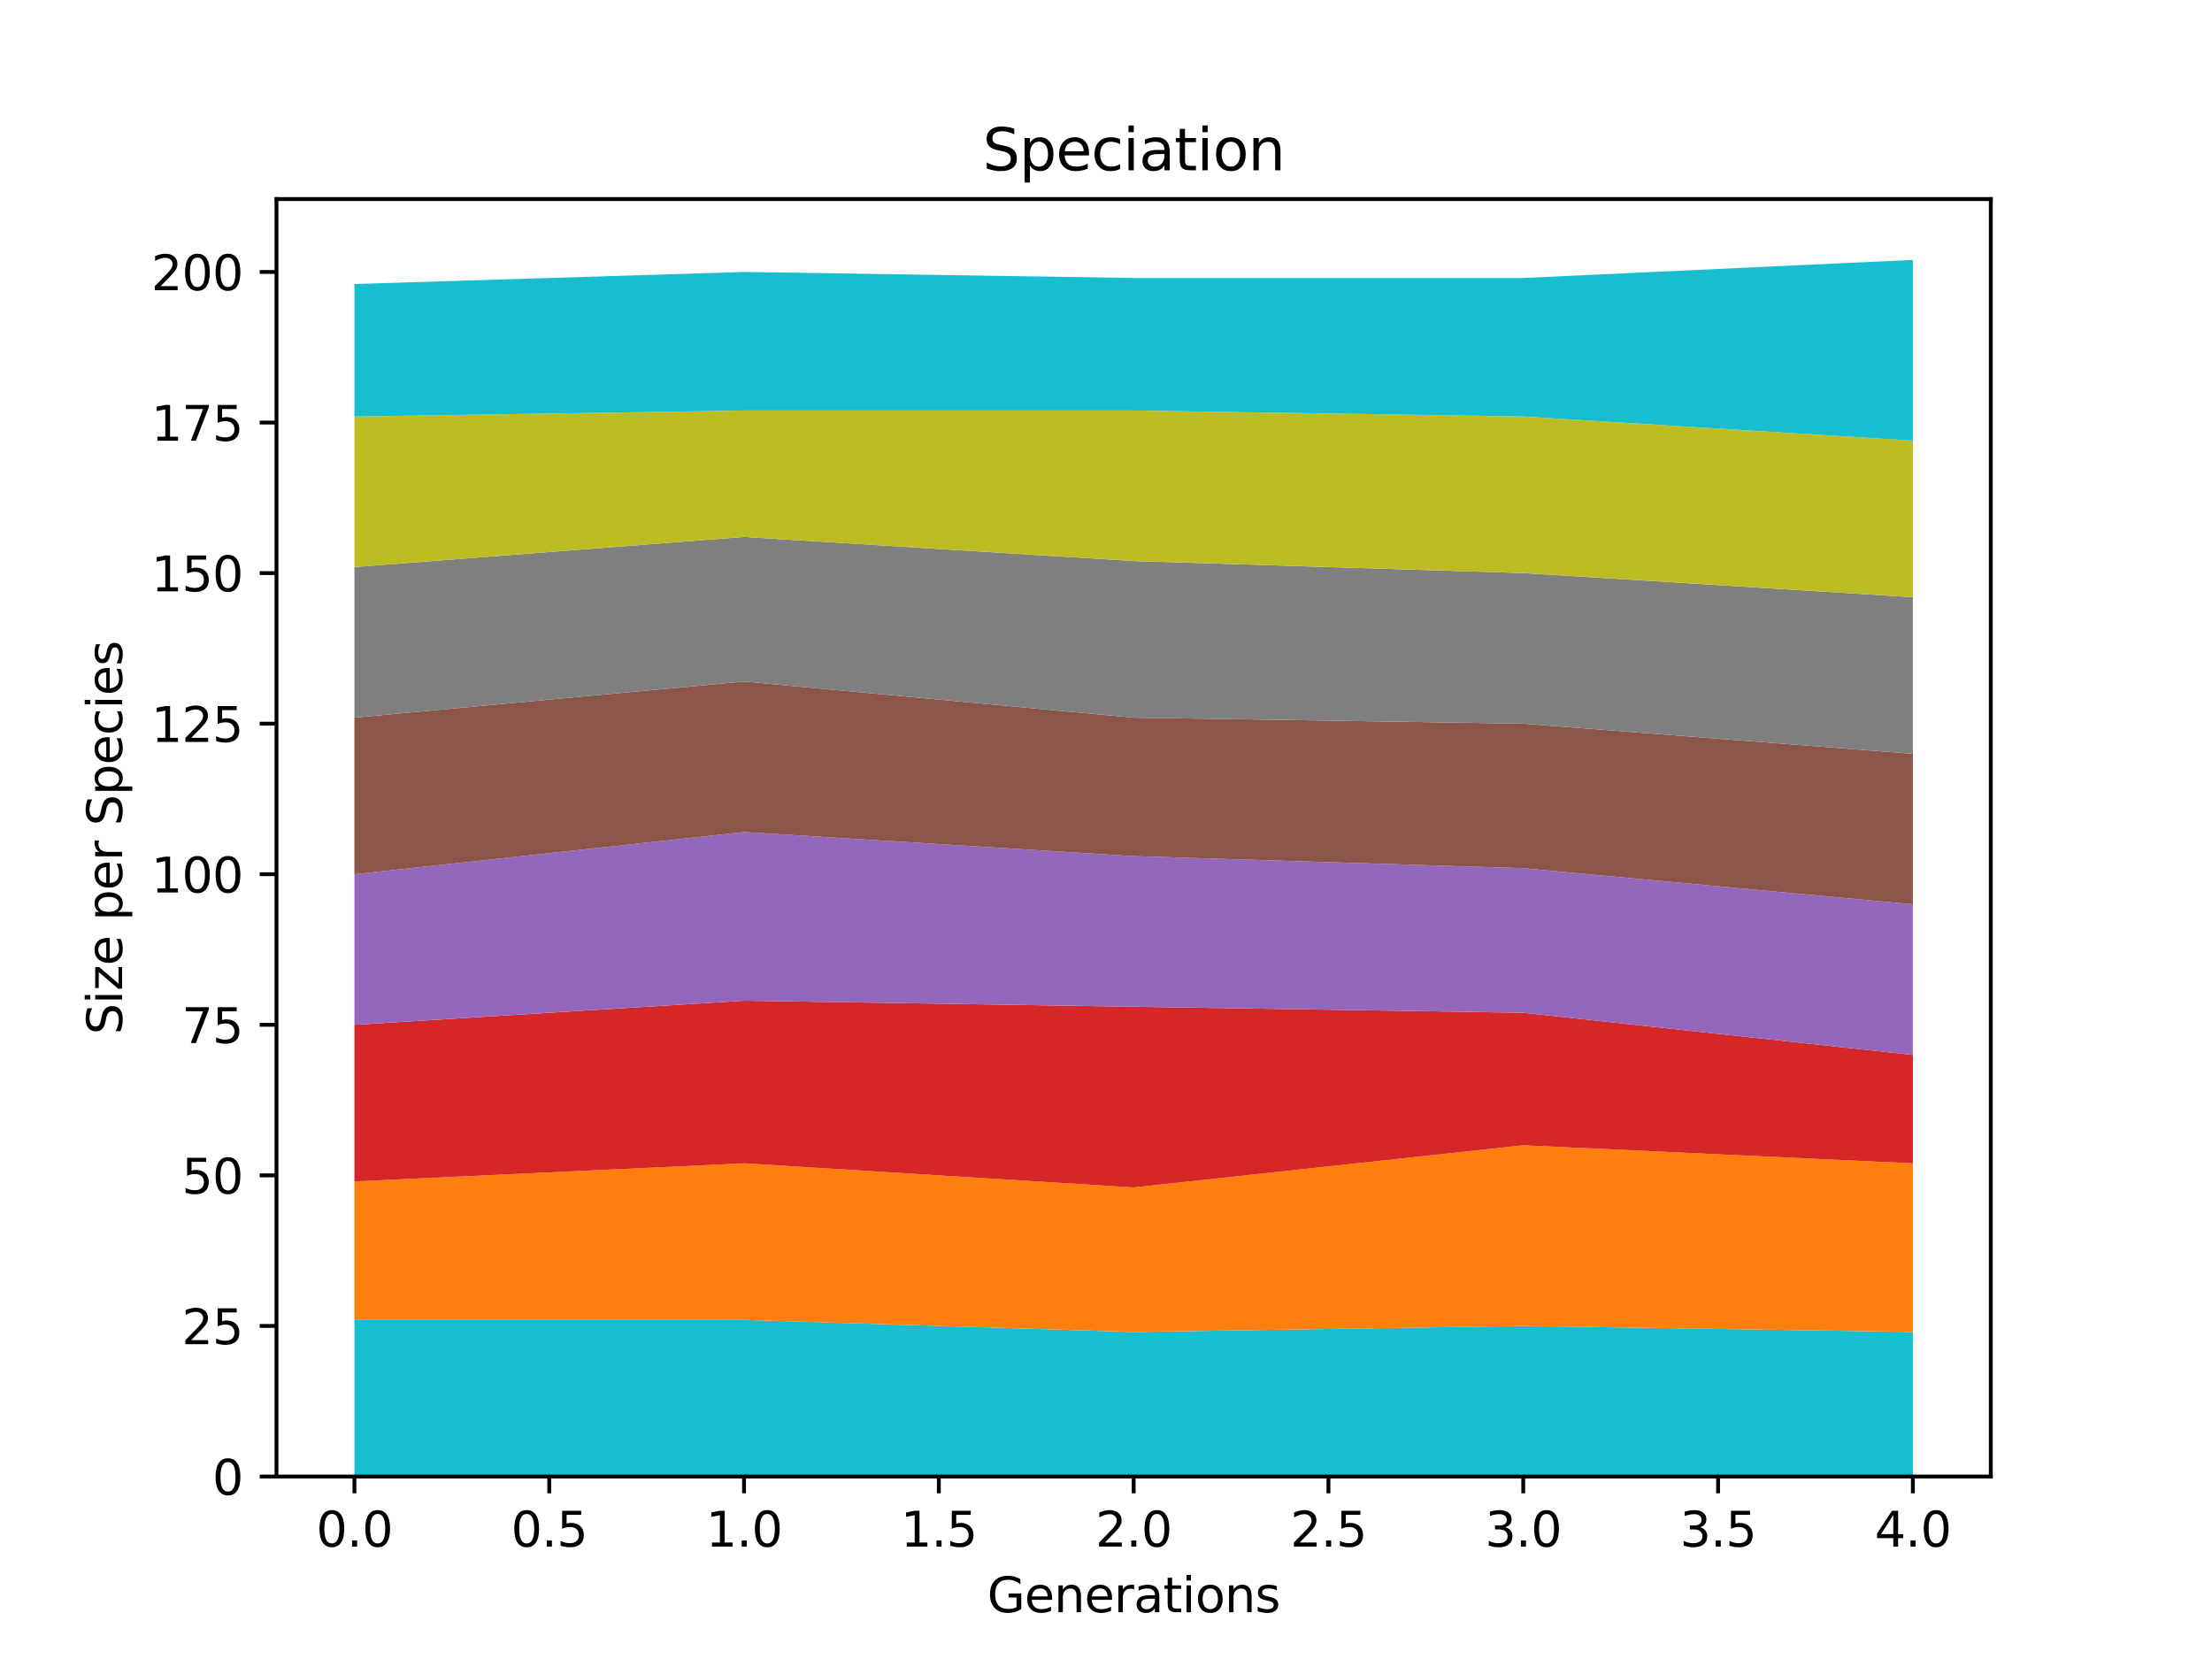 <?xml version="1.0" encoding="utf-8" standalone="no"?>
<!DOCTYPE svg PUBLIC "-//W3C//DTD SVG 1.1//EN"
  "http://www.w3.org/Graphics/SVG/1.1/DTD/svg11.dtd">
<svg xmlns:xlink="http://www.w3.org/1999/xlink" width="460.8pt" height="345.6pt" viewBox="0 0 460.8 345.6" xmlns="http://www.w3.org/2000/svg" version="1.1">
 <defs>
  <style type="text/css">*{stroke-linejoin: round; stroke-linecap: butt}</style>
 </defs>
 <g id="figure_1">
  <g id="patch_1">
   <path d="M 0 345.6 
L 460.8 345.6 
L 460.8 0 
L 0 0 
z
" style="fill: #ffffff"/>
  </g>
  <g id="axes_1">
   <g id="patch_2">
    <path d="M 57.6 307.584 
L 414.72 307.584 
L 414.72 41.472 
L 57.6 41.472 
z
" style="fill: #ffffff"/>
   </g>
   <g id="PolyCollection_1">
    <path d="M 73.833 307.584 
L 73.833 307.584 
L 154.996 307.584 
L 236.16 307.584 
L 317.324 307.584 
L 398.487 307.584 
L 398.487 307.584 
L 398.487 307.584 
L 317.324 307.584 
L 236.16 307.584 
L 154.996 307.584 
L 73.833 307.584 
z
" clip-path="url(#pd6fc3a864a)" style="fill: #1f77b4"/>
   </g>
   <g id="PolyCollection_2">
    <path d="M 73.833 307.584 
L 73.833 307.584 
L 154.996 307.584 
L 236.16 307.584 
L 317.324 307.584 
L 398.487 307.584 
L 398.487 307.584 
L 398.487 307.584 
L 317.324 307.584 
L 236.16 307.584 
L 154.996 307.584 
L 73.833 307.584 
z
" clip-path="url(#pd6fc3a864a)" style="fill: #ff7f0e"/>
   </g>
   <g id="PolyCollection_3">
    <path d="M 73.833 307.584 
L 73.833 307.584 
L 154.996 307.584 
L 236.16 307.584 
L 317.324 307.584 
L 398.487 307.584 
L 398.487 307.584 
L 398.487 307.584 
L 317.324 307.584 
L 236.16 307.584 
L 154.996 307.584 
L 73.833 307.584 
z
" clip-path="url(#pd6fc3a864a)" style="fill: #2ca02c"/>
   </g>
   <g id="PolyCollection_4">
    <path d="M 73.833 307.584 
L 73.833 307.584 
L 154.996 307.584 
L 236.16 307.584 
L 317.324 307.584 
L 398.487 307.584 
L 398.487 307.584 
L 398.487 307.584 
L 317.324 307.584 
L 236.16 307.584 
L 154.996 307.584 
L 73.833 307.584 
z
" clip-path="url(#pd6fc3a864a)" style="fill: #d62728"/>
   </g>
   <g id="PolyCollection_5">
    <path d="M 73.833 307.584 
L 73.833 307.584 
L 154.996 307.584 
L 236.16 307.584 
L 317.324 307.584 
L 398.487 307.584 
L 398.487 307.584 
L 398.487 307.584 
L 317.324 307.584 
L 236.16 307.584 
L 154.996 307.584 
L 73.833 307.584 
z
" clip-path="url(#pd6fc3a864a)" style="fill: #9467bd"/>
   </g>
   <g id="PolyCollection_6">
    <path d="M 73.833 307.584 
L 73.833 307.584 
L 154.996 307.584 
L 236.16 307.584 
L 317.324 307.584 
L 398.487 307.584 
L 398.487 307.584 
L 398.487 307.584 
L 317.324 307.584 
L 236.16 307.584 
L 154.996 307.584 
L 73.833 307.584 
z
" clip-path="url(#pd6fc3a864a)" style="fill: #8c564b"/>
   </g>
   <g id="PolyCollection_7">
    <path d="M 73.833 307.584 
L 73.833 307.584 
L 154.996 307.584 
L 236.16 307.584 
L 317.324 307.584 
L 398.487 307.584 
L 398.487 307.584 
L 398.487 307.584 
L 317.324 307.584 
L 236.16 307.584 
L 154.996 307.584 
L 73.833 307.584 
z
" clip-path="url(#pd6fc3a864a)" style="fill: #e377c2"/>
   </g>
   <g id="PolyCollection_8">
    <path d="M 73.833 307.584 
L 73.833 307.584 
L 154.996 307.584 
L 236.16 307.584 
L 317.324 307.584 
L 398.487 307.584 
L 398.487 307.584 
L 398.487 307.584 
L 317.324 307.584 
L 236.16 307.584 
L 154.996 307.584 
L 73.833 307.584 
z
" clip-path="url(#pd6fc3a864a)" style="fill: #7f7f7f"/>
   </g>
   <g id="PolyCollection_9">
    <path d="M 73.833 307.584 
L 73.833 307.584 
L 154.996 307.584 
L 236.16 307.584 
L 317.324 307.584 
L 398.487 307.584 
L 398.487 307.584 
L 398.487 307.584 
L 317.324 307.584 
L 236.16 307.584 
L 154.996 307.584 
L 73.833 307.584 
z
" clip-path="url(#pd6fc3a864a)" style="fill: #bcbd22"/>
   </g>
   <g id="PolyCollection_10">
    <path d="M 73.833 307.584 
L 73.833 307.584 
L 154.996 307.584 
L 236.16 307.584 
L 317.324 307.584 
L 398.487 307.584 
L 398.487 307.584 
L 398.487 307.584 
L 317.324 307.584 
L 236.16 307.584 
L 154.996 307.584 
L 73.833 307.584 
z
" clip-path="url(#pd6fc3a864a)" style="fill: #17becf"/>
   </g>
   <g id="PolyCollection_11">
    <path d="M 73.833 307.584 
L 73.833 307.584 
L 154.996 307.584 
L 236.16 307.584 
L 317.324 307.584 
L 398.487 307.584 
L 398.487 307.584 
L 398.487 307.584 
L 317.324 307.584 
L 236.16 307.584 
L 154.996 307.584 
L 73.833 307.584 
z
" clip-path="url(#pd6fc3a864a)" style="fill: #1f77b4"/>
   </g>
   <g id="PolyCollection_12">
    <path d="M 73.833 307.584 
L 73.833 307.584 
L 154.996 307.584 
L 236.16 307.584 
L 317.324 307.584 
L 398.487 307.584 
L 398.487 307.584 
L 398.487 307.584 
L 317.324 307.584 
L 236.16 307.584 
L 154.996 307.584 
L 73.833 307.584 
z
" clip-path="url(#pd6fc3a864a)" style="fill: #ff7f0e"/>
   </g>
   <g id="PolyCollection_13">
    <path d="M 73.833 307.584 
L 73.833 307.584 
L 154.996 307.584 
L 236.16 307.584 
L 317.324 307.584 
L 398.487 307.584 
L 398.487 307.584 
L 398.487 307.584 
L 317.324 307.584 
L 236.16 307.584 
L 154.996 307.584 
L 73.833 307.584 
z
" clip-path="url(#pd6fc3a864a)" style="fill: #2ca02c"/>
   </g>
   <g id="PolyCollection_14">
    <path d="M 73.833 307.584 
L 73.833 307.584 
L 154.996 307.584 
L 236.16 307.584 
L 317.324 307.584 
L 398.487 307.584 
L 398.487 307.584 
L 398.487 307.584 
L 317.324 307.584 
L 236.16 307.584 
L 154.996 307.584 
L 73.833 307.584 
z
" clip-path="url(#pd6fc3a864a)" style="fill: #d62728"/>
   </g>
   <g id="PolyCollection_15">
    <path d="M 73.833 307.584 
L 73.833 307.584 
L 154.996 307.584 
L 236.16 307.584 
L 317.324 307.584 
L 398.487 307.584 
L 398.487 307.584 
L 398.487 307.584 
L 317.324 307.584 
L 236.16 307.584 
L 154.996 307.584 
L 73.833 307.584 
z
" clip-path="url(#pd6fc3a864a)" style="fill: #9467bd"/>
   </g>
   <g id="PolyCollection_16">
    <path d="M 73.833 307.584 
L 73.833 307.584 
L 154.996 307.584 
L 236.16 307.584 
L 317.324 307.584 
L 398.487 307.584 
L 398.487 307.584 
L 398.487 307.584 
L 317.324 307.584 
L 236.16 307.584 
L 154.996 307.584 
L 73.833 307.584 
z
" clip-path="url(#pd6fc3a864a)" style="fill: #8c564b"/>
   </g>
   <g id="PolyCollection_17">
    <path d="M 73.833 307.584 
L 73.833 307.584 
L 154.996 307.584 
L 236.16 307.584 
L 317.324 307.584 
L 398.487 307.584 
L 398.487 307.584 
L 398.487 307.584 
L 317.324 307.584 
L 236.16 307.584 
L 154.996 307.584 
L 73.833 307.584 
z
" clip-path="url(#pd6fc3a864a)" style="fill: #e377c2"/>
   </g>
   <g id="PolyCollection_18">
    <path d="M 73.833 307.584 
L 73.833 307.584 
L 154.996 307.584 
L 236.16 307.584 
L 317.324 307.584 
L 398.487 307.584 
L 398.487 307.584 
L 398.487 307.584 
L 317.324 307.584 
L 236.16 307.584 
L 154.996 307.584 
L 73.833 307.584 
z
" clip-path="url(#pd6fc3a864a)" style="fill: #7f7f7f"/>
   </g>
   <g id="PolyCollection_19">
    <path d="M 73.833 307.584 
L 73.833 307.584 
L 154.996 307.584 
L 236.16 307.584 
L 317.324 307.584 
L 398.487 307.584 
L 398.487 307.584 
L 398.487 307.584 
L 317.324 307.584 
L 236.16 307.584 
L 154.996 307.584 
L 73.833 307.584 
z
" clip-path="url(#pd6fc3a864a)" style="fill: #bcbd22"/>
   </g>
   <g id="PolyCollection_20">
    <path d="M 73.833 307.584 
L 73.833 307.584 
L 154.996 307.584 
L 236.16 307.584 
L 317.324 307.584 
L 398.487 307.584 
L 398.487 307.584 
L 398.487 307.584 
L 317.324 307.584 
L 236.16 307.584 
L 154.996 307.584 
L 73.833 307.584 
z
" clip-path="url(#pd6fc3a864a)" style="fill: #17becf"/>
   </g>
   <g id="PolyCollection_21">
    <path d="M 73.833 307.584 
L 73.833 307.584 
L 154.996 307.584 
L 236.16 307.584 
L 317.324 307.584 
L 398.487 307.584 
L 398.487 307.584 
L 398.487 307.584 
L 317.324 307.584 
L 236.16 307.584 
L 154.996 307.584 
L 73.833 307.584 
z
" clip-path="url(#pd6fc3a864a)" style="fill: #1f77b4"/>
   </g>
   <g id="PolyCollection_22">
    <path d="M 73.833 307.584 
L 73.833 307.584 
L 154.996 307.584 
L 236.16 307.584 
L 317.324 307.584 
L 398.487 307.584 
L 398.487 307.584 
L 398.487 307.584 
L 317.324 307.584 
L 236.16 307.584 
L 154.996 307.584 
L 73.833 307.584 
z
" clip-path="url(#pd6fc3a864a)" style="fill: #ff7f0e"/>
   </g>
   <g id="PolyCollection_23">
    <path d="M 73.833 307.584 
L 73.833 307.584 
L 154.996 307.584 
L 236.16 307.584 
L 317.324 307.584 
L 398.487 307.584 
L 398.487 307.584 
L 398.487 307.584 
L 317.324 307.584 
L 236.16 307.584 
L 154.996 307.584 
L 73.833 307.584 
z
" clip-path="url(#pd6fc3a864a)" style="fill: #2ca02c"/>
   </g>
   <g id="PolyCollection_24">
    <path d="M 73.833 307.584 
L 73.833 307.584 
L 154.996 307.584 
L 236.16 307.584 
L 317.324 307.584 
L 398.487 307.584 
L 398.487 307.584 
L 398.487 307.584 
L 317.324 307.584 
L 236.16 307.584 
L 154.996 307.584 
L 73.833 307.584 
z
" clip-path="url(#pd6fc3a864a)" style="fill: #d62728"/>
   </g>
   <g id="PolyCollection_25">
    <path d="M 73.833 307.584 
L 73.833 307.584 
L 154.996 307.584 
L 236.16 307.584 
L 317.324 307.584 
L 398.487 307.584 
L 398.487 307.584 
L 398.487 307.584 
L 317.324 307.584 
L 236.16 307.584 
L 154.996 307.584 
L 73.833 307.584 
z
" clip-path="url(#pd6fc3a864a)" style="fill: #9467bd"/>
   </g>
   <g id="PolyCollection_26">
    <path d="M 73.833 307.584 
L 73.833 307.584 
L 154.996 307.584 
L 236.16 307.584 
L 317.324 307.584 
L 398.487 307.584 
L 398.487 307.584 
L 398.487 307.584 
L 317.324 307.584 
L 236.16 307.584 
L 154.996 307.584 
L 73.833 307.584 
z
" clip-path="url(#pd6fc3a864a)" style="fill: #8c564b"/>
   </g>
   <g id="PolyCollection_27">
    <path d="M 73.833 307.584 
L 73.833 307.584 
L 154.996 307.584 
L 236.16 307.584 
L 317.324 307.584 
L 398.487 307.584 
L 398.487 307.584 
L 398.487 307.584 
L 317.324 307.584 
L 236.16 307.584 
L 154.996 307.584 
L 73.833 307.584 
z
" clip-path="url(#pd6fc3a864a)" style="fill: #e377c2"/>
   </g>
   <g id="PolyCollection_28">
    <path d="M 73.833 307.584 
L 73.833 307.584 
L 154.996 307.584 
L 236.16 307.584 
L 317.324 307.584 
L 398.487 307.584 
L 398.487 307.584 
L 398.487 307.584 
L 317.324 307.584 
L 236.16 307.584 
L 154.996 307.584 
L 73.833 307.584 
z
" clip-path="url(#pd6fc3a864a)" style="fill: #7f7f7f"/>
   </g>
   <g id="PolyCollection_29">
    <path d="M 73.833 307.584 
L 73.833 307.584 
L 154.996 307.584 
L 236.16 307.584 
L 317.324 307.584 
L 398.487 307.584 
L 398.487 307.584 
L 398.487 307.584 
L 317.324 307.584 
L 236.16 307.584 
L 154.996 307.584 
L 73.833 307.584 
z
" clip-path="url(#pd6fc3a864a)" style="fill: #bcbd22"/>
   </g>
   <g id="PolyCollection_30">
    <path d="M 73.833 307.584 
L 73.833 307.584 
L 154.996 307.584 
L 236.16 307.584 
L 317.324 307.584 
L 398.487 307.584 
L 398.487 307.584 
L 398.487 307.584 
L 317.324 307.584 
L 236.16 307.584 
L 154.996 307.584 
L 73.833 307.584 
z
" clip-path="url(#pd6fc3a864a)" style="fill: #17becf"/>
   </g>
   <g id="PolyCollection_31">
    <path d="M 73.833 307.584 
L 73.833 307.584 
L 154.996 307.584 
L 236.16 307.584 
L 317.324 307.584 
L 398.487 307.584 
L 398.487 307.584 
L 398.487 307.584 
L 317.324 307.584 
L 236.16 307.584 
L 154.996 307.584 
L 73.833 307.584 
z
" clip-path="url(#pd6fc3a864a)" style="fill: #1f77b4"/>
   </g>
   <g id="PolyCollection_32">
    <path d="M 73.833 307.584 
L 73.833 307.584 
L 154.996 307.584 
L 236.16 307.584 
L 317.324 307.584 
L 398.487 307.584 
L 398.487 307.584 
L 398.487 307.584 
L 317.324 307.584 
L 236.16 307.584 
L 154.996 307.584 
L 73.833 307.584 
z
" clip-path="url(#pd6fc3a864a)" style="fill: #ff7f0e"/>
   </g>
   <g id="PolyCollection_33">
    <path d="M 73.833 307.584 
L 73.833 307.584 
L 154.996 307.584 
L 236.16 307.584 
L 317.324 307.584 
L 398.487 307.584 
L 398.487 307.584 
L 398.487 307.584 
L 317.324 307.584 
L 236.16 307.584 
L 154.996 307.584 
L 73.833 307.584 
z
" clip-path="url(#pd6fc3a864a)" style="fill: #2ca02c"/>
   </g>
   <g id="PolyCollection_34">
    <path d="M 73.833 307.584 
L 73.833 307.584 
L 154.996 307.584 
L 236.16 307.584 
L 317.324 307.584 
L 398.487 307.584 
L 398.487 307.584 
L 398.487 307.584 
L 317.324 307.584 
L 236.16 307.584 
L 154.996 307.584 
L 73.833 307.584 
z
" clip-path="url(#pd6fc3a864a)" style="fill: #d62728"/>
   </g>
   <g id="PolyCollection_35">
    <path d="M 73.833 307.584 
L 73.833 307.584 
L 154.996 307.584 
L 236.16 307.584 
L 317.324 307.584 
L 398.487 307.584 
L 398.487 307.584 
L 398.487 307.584 
L 317.324 307.584 
L 236.16 307.584 
L 154.996 307.584 
L 73.833 307.584 
z
" clip-path="url(#pd6fc3a864a)" style="fill: #9467bd"/>
   </g>
   <g id="PolyCollection_36">
    <path d="M 73.833 307.584 
L 73.833 307.584 
L 154.996 307.584 
L 236.16 307.584 
L 317.324 307.584 
L 398.487 307.584 
L 398.487 307.584 
L 398.487 307.584 
L 317.324 307.584 
L 236.16 307.584 
L 154.996 307.584 
L 73.833 307.584 
z
" clip-path="url(#pd6fc3a864a)" style="fill: #8c564b"/>
   </g>
   <g id="PolyCollection_37">
    <path d="M 73.833 307.584 
L 73.833 307.584 
L 154.996 307.584 
L 236.16 307.584 
L 317.324 307.584 
L 398.487 307.584 
L 398.487 307.584 
L 398.487 307.584 
L 317.324 307.584 
L 236.16 307.584 
L 154.996 307.584 
L 73.833 307.584 
z
" clip-path="url(#pd6fc3a864a)" style="fill: #e377c2"/>
   </g>
   <g id="PolyCollection_38">
    <path d="M 73.833 307.584 
L 73.833 307.584 
L 154.996 307.584 
L 236.16 307.584 
L 317.324 307.584 
L 398.487 307.584 
L 398.487 307.584 
L 398.487 307.584 
L 317.324 307.584 
L 236.16 307.584 
L 154.996 307.584 
L 73.833 307.584 
z
" clip-path="url(#pd6fc3a864a)" style="fill: #7f7f7f"/>
   </g>
   <g id="PolyCollection_39">
    <path d="M 73.833 307.584 
L 73.833 307.584 
L 154.996 307.584 
L 236.16 307.584 
L 317.324 307.584 
L 398.487 307.584 
L 398.487 307.584 
L 398.487 307.584 
L 317.324 307.584 
L 236.16 307.584 
L 154.996 307.584 
L 73.833 307.584 
z
" clip-path="url(#pd6fc3a864a)" style="fill: #bcbd22"/>
   </g>
   <g id="PolyCollection_40">
    <path d="M 73.833 307.584 
L 73.833 307.584 
L 154.996 307.584 
L 236.16 307.584 
L 317.324 307.584 
L 398.487 307.584 
L 398.487 307.584 
L 398.487 307.584 
L 317.324 307.584 
L 236.16 307.584 
L 154.996 307.584 
L 73.833 307.584 
z
" clip-path="url(#pd6fc3a864a)" style="fill: #17becf"/>
   </g>
   <g id="PolyCollection_41">
    <path d="M 73.833 307.584 
L 73.833 307.584 
L 154.996 307.584 
L 236.16 307.584 
L 317.324 307.584 
L 398.487 307.584 
L 398.487 307.584 
L 398.487 307.584 
L 317.324 307.584 
L 236.16 307.584 
L 154.996 307.584 
L 73.833 307.584 
z
" clip-path="url(#pd6fc3a864a)" style="fill: #1f77b4"/>
   </g>
   <g id="PolyCollection_42">
    <path d="M 73.833 307.584 
L 73.833 307.584 
L 154.996 307.584 
L 236.16 307.584 
L 317.324 307.584 
L 398.487 307.584 
L 398.487 307.584 
L 398.487 307.584 
L 317.324 307.584 
L 236.16 307.584 
L 154.996 307.584 
L 73.833 307.584 
z
" clip-path="url(#pd6fc3a864a)" style="fill: #ff7f0e"/>
   </g>
   <g id="PolyCollection_43">
    <path d="M 73.833 307.584 
L 73.833 307.584 
L 154.996 307.584 
L 236.16 307.584 
L 317.324 307.584 
L 398.487 307.584 
L 398.487 307.584 
L 398.487 307.584 
L 317.324 307.584 
L 236.16 307.584 
L 154.996 307.584 
L 73.833 307.584 
z
" clip-path="url(#pd6fc3a864a)" style="fill: #2ca02c"/>
   </g>
   <g id="PolyCollection_44">
    <path d="M 73.833 307.584 
L 73.833 307.584 
L 154.996 307.584 
L 236.16 307.584 
L 317.324 307.584 
L 398.487 307.584 
L 398.487 307.584 
L 398.487 307.584 
L 317.324 307.584 
L 236.16 307.584 
L 154.996 307.584 
L 73.833 307.584 
z
" clip-path="url(#pd6fc3a864a)" style="fill: #d62728"/>
   </g>
   <g id="PolyCollection_45">
    <path d="M 73.833 307.584 
L 73.833 307.584 
L 154.996 307.584 
L 236.16 307.584 
L 317.324 307.584 
L 398.487 307.584 
L 398.487 307.584 
L 398.487 307.584 
L 317.324 307.584 
L 236.16 307.584 
L 154.996 307.584 
L 73.833 307.584 
z
" clip-path="url(#pd6fc3a864a)" style="fill: #9467bd"/>
   </g>
   <g id="PolyCollection_46">
    <path d="M 73.833 307.584 
L 73.833 307.584 
L 154.996 307.584 
L 236.16 307.584 
L 317.324 307.584 
L 398.487 307.584 
L 398.487 307.584 
L 398.487 307.584 
L 317.324 307.584 
L 236.16 307.584 
L 154.996 307.584 
L 73.833 307.584 
z
" clip-path="url(#pd6fc3a864a)" style="fill: #8c564b"/>
   </g>
   <g id="PolyCollection_47">
    <path d="M 73.833 307.584 
L 73.833 307.584 
L 154.996 307.584 
L 236.16 307.584 
L 317.324 307.584 
L 398.487 307.584 
L 398.487 307.584 
L 398.487 307.584 
L 317.324 307.584 
L 236.16 307.584 
L 154.996 307.584 
L 73.833 307.584 
z
" clip-path="url(#pd6fc3a864a)" style="fill: #e377c2"/>
   </g>
   <g id="PolyCollection_48">
    <path d="M 73.833 307.584 
L 73.833 307.584 
L 154.996 307.584 
L 236.16 307.584 
L 317.324 307.584 
L 398.487 307.584 
L 398.487 307.584 
L 398.487 307.584 
L 317.324 307.584 
L 236.16 307.584 
L 154.996 307.584 
L 73.833 307.584 
z
" clip-path="url(#pd6fc3a864a)" style="fill: #7f7f7f"/>
   </g>
   <g id="PolyCollection_49">
    <path d="M 73.833 307.584 
L 73.833 307.584 
L 154.996 307.584 
L 236.16 307.584 
L 317.324 307.584 
L 398.487 307.584 
L 398.487 307.584 
L 398.487 307.584 
L 317.324 307.584 
L 236.16 307.584 
L 154.996 307.584 
L 73.833 307.584 
z
" clip-path="url(#pd6fc3a864a)" style="fill: #bcbd22"/>
   </g>
   <g id="PolyCollection_50">
    <path d="M 73.833 307.584 
L 73.833 307.584 
L 154.996 307.584 
L 236.16 307.584 
L 317.324 307.584 
L 398.487 307.584 
L 398.487 307.584 
L 398.487 307.584 
L 317.324 307.584 
L 236.16 307.584 
L 154.996 307.584 
L 73.833 307.584 
z
" clip-path="url(#pd6fc3a864a)" style="fill: #17becf"/>
   </g>
   <g id="PolyCollection_51">
    <path d="M 73.833 307.584 
L 73.833 307.584 
L 154.996 307.584 
L 236.16 307.584 
L 317.324 307.584 
L 398.487 307.584 
L 398.487 307.584 
L 398.487 307.584 
L 317.324 307.584 
L 236.16 307.584 
L 154.996 307.584 
L 73.833 307.584 
z
" clip-path="url(#pd6fc3a864a)" style="fill: #1f77b4"/>
   </g>
   <g id="PolyCollection_52">
    <path d="M 73.833 307.584 
L 73.833 307.584 
L 154.996 307.584 
L 236.16 307.584 
L 317.324 307.584 
L 398.487 307.584 
L 398.487 307.584 
L 398.487 307.584 
L 317.324 307.584 
L 236.16 307.584 
L 154.996 307.584 
L 73.833 307.584 
z
" clip-path="url(#pd6fc3a864a)" style="fill: #ff7f0e"/>
   </g>
   <g id="PolyCollection_53">
    <path d="M 73.833 307.584 
L 73.833 307.584 
L 154.996 307.584 
L 236.16 307.584 
L 317.324 307.584 
L 398.487 307.584 
L 398.487 307.584 
L 398.487 307.584 
L 317.324 307.584 
L 236.16 307.584 
L 154.996 307.584 
L 73.833 307.584 
z
" clip-path="url(#pd6fc3a864a)" style="fill: #2ca02c"/>
   </g>
   <g id="PolyCollection_54">
    <path d="M 73.833 307.584 
L 73.833 307.584 
L 154.996 307.584 
L 236.16 307.584 
L 317.324 307.584 
L 398.487 307.584 
L 398.487 307.584 
L 398.487 307.584 
L 317.324 307.584 
L 236.16 307.584 
L 154.996 307.584 
L 73.833 307.584 
z
" clip-path="url(#pd6fc3a864a)" style="fill: #d62728"/>
   </g>
   <g id="PolyCollection_55">
    <path d="M 73.833 307.584 
L 73.833 307.584 
L 154.996 307.584 
L 236.16 307.584 
L 317.324 307.584 
L 398.487 307.584 
L 398.487 307.584 
L 398.487 307.584 
L 317.324 307.584 
L 236.16 307.584 
L 154.996 307.584 
L 73.833 307.584 
z
" clip-path="url(#pd6fc3a864a)" style="fill: #9467bd"/>
   </g>
   <g id="PolyCollection_56">
    <path d="M 73.833 307.584 
L 73.833 307.584 
L 154.996 307.584 
L 236.16 307.584 
L 317.324 307.584 
L 398.487 307.584 
L 398.487 307.584 
L 398.487 307.584 
L 317.324 307.584 
L 236.16 307.584 
L 154.996 307.584 
L 73.833 307.584 
z
" clip-path="url(#pd6fc3a864a)" style="fill: #8c564b"/>
   </g>
   <g id="PolyCollection_57">
    <path d="M 73.833 307.584 
L 73.833 307.584 
L 154.996 307.584 
L 236.16 307.584 
L 317.324 307.584 
L 398.487 307.584 
L 398.487 307.584 
L 398.487 307.584 
L 317.324 307.584 
L 236.16 307.584 
L 154.996 307.584 
L 73.833 307.584 
z
" clip-path="url(#pd6fc3a864a)" style="fill: #e377c2"/>
   </g>
   <g id="PolyCollection_58">
    <path d="M 73.833 307.584 
L 73.833 307.584 
L 154.996 307.584 
L 236.16 307.584 
L 317.324 307.584 
L 398.487 307.584 
L 398.487 307.584 
L 398.487 307.584 
L 317.324 307.584 
L 236.16 307.584 
L 154.996 307.584 
L 73.833 307.584 
z
" clip-path="url(#pd6fc3a864a)" style="fill: #7f7f7f"/>
   </g>
   <g id="PolyCollection_59">
    <path d="M 73.833 307.584 
L 73.833 307.584 
L 154.996 307.584 
L 236.16 307.584 
L 317.324 307.584 
L 398.487 307.584 
L 398.487 307.584 
L 398.487 307.584 
L 317.324 307.584 
L 236.16 307.584 
L 154.996 307.584 
L 73.833 307.584 
z
" clip-path="url(#pd6fc3a864a)" style="fill: #bcbd22"/>
   </g>
   <g id="PolyCollection_60">
    <path d="M 73.833 307.584 
L 73.833 307.584 
L 154.996 307.584 
L 236.16 307.584 
L 317.324 307.584 
L 398.487 307.584 
L 398.487 307.584 
L 398.487 307.584 
L 317.324 307.584 
L 236.16 307.584 
L 154.996 307.584 
L 73.833 307.584 
z
" clip-path="url(#pd6fc3a864a)" style="fill: #17becf"/>
   </g>
   <g id="PolyCollection_61">
    <path d="M 73.833 307.584 
L 73.833 307.584 
L 154.996 307.584 
L 236.16 307.584 
L 317.324 307.584 
L 398.487 307.584 
L 398.487 307.584 
L 398.487 307.584 
L 317.324 307.584 
L 236.16 307.584 
L 154.996 307.584 
L 73.833 307.584 
z
" clip-path="url(#pd6fc3a864a)" style="fill: #1f77b4"/>
   </g>
   <g id="PolyCollection_62">
    <path d="M 73.833 307.584 
L 73.833 307.584 
L 154.996 307.584 
L 236.16 307.584 
L 317.324 307.584 
L 398.487 307.584 
L 398.487 307.584 
L 398.487 307.584 
L 317.324 307.584 
L 236.16 307.584 
L 154.996 307.584 
L 73.833 307.584 
z
" clip-path="url(#pd6fc3a864a)" style="fill: #ff7f0e"/>
   </g>
   <g id="PolyCollection_63">
    <path d="M 73.833 307.584 
L 73.833 307.584 
L 154.996 307.584 
L 236.16 307.584 
L 317.324 307.584 
L 398.487 307.584 
L 398.487 307.584 
L 398.487 307.584 
L 317.324 307.584 
L 236.16 307.584 
L 154.996 307.584 
L 73.833 307.584 
z
" clip-path="url(#pd6fc3a864a)" style="fill: #2ca02c"/>
   </g>
   <g id="PolyCollection_64">
    <path d="M 73.833 307.584 
L 73.833 307.584 
L 154.996 307.584 
L 236.16 307.584 
L 317.324 307.584 
L 398.487 307.584 
L 398.487 307.584 
L 398.487 307.584 
L 317.324 307.584 
L 236.16 307.584 
L 154.996 307.584 
L 73.833 307.584 
z
" clip-path="url(#pd6fc3a864a)" style="fill: #d62728"/>
   </g>
   <g id="PolyCollection_65">
    <path d="M 73.833 307.584 
L 73.833 307.584 
L 154.996 307.584 
L 236.16 307.584 
L 317.324 307.584 
L 398.487 307.584 
L 398.487 307.584 
L 398.487 307.584 
L 317.324 307.584 
L 236.16 307.584 
L 154.996 307.584 
L 73.833 307.584 
z
" clip-path="url(#pd6fc3a864a)" style="fill: #9467bd"/>
   </g>
   <g id="PolyCollection_66">
    <path d="M 73.833 307.584 
L 73.833 307.584 
L 154.996 307.584 
L 236.16 307.584 
L 317.324 307.584 
L 398.487 307.584 
L 398.487 307.584 
L 398.487 307.584 
L 317.324 307.584 
L 236.16 307.584 
L 154.996 307.584 
L 73.833 307.584 
z
" clip-path="url(#pd6fc3a864a)" style="fill: #8c564b"/>
   </g>
   <g id="PolyCollection_67">
    <path d="M 73.833 307.584 
L 73.833 307.584 
L 154.996 307.584 
L 236.16 307.584 
L 317.324 307.584 
L 398.487 307.584 
L 398.487 307.584 
L 398.487 307.584 
L 317.324 307.584 
L 236.16 307.584 
L 154.996 307.584 
L 73.833 307.584 
z
" clip-path="url(#pd6fc3a864a)" style="fill: #e377c2"/>
   </g>
   <g id="PolyCollection_68">
    <path d="M 73.833 307.584 
L 73.833 307.584 
L 154.996 307.584 
L 236.16 307.584 
L 317.324 307.584 
L 398.487 307.584 
L 398.487 307.584 
L 398.487 307.584 
L 317.324 307.584 
L 236.16 307.584 
L 154.996 307.584 
L 73.833 307.584 
z
" clip-path="url(#pd6fc3a864a)" style="fill: #7f7f7f"/>
   </g>
   <g id="PolyCollection_69">
    <path d="M 73.833 307.584 
L 73.833 307.584 
L 154.996 307.584 
L 236.16 307.584 
L 317.324 307.584 
L 398.487 307.584 
L 398.487 307.584 
L 398.487 307.584 
L 317.324 307.584 
L 236.16 307.584 
L 154.996 307.584 
L 73.833 307.584 
z
" clip-path="url(#pd6fc3a864a)" style="fill: #bcbd22"/>
   </g>
   <g id="PolyCollection_70">
    <path d="M 73.833 307.584 
L 73.833 307.584 
L 154.996 307.584 
L 236.16 307.584 
L 317.324 307.584 
L 398.487 307.584 
L 398.487 307.584 
L 398.487 307.584 
L 317.324 307.584 
L 236.16 307.584 
L 154.996 307.584 
L 73.833 307.584 
z
" clip-path="url(#pd6fc3a864a)" style="fill: #17becf"/>
   </g>
   <g id="PolyCollection_71">
    <path d="M 73.833 307.584 
L 73.833 307.584 
L 154.996 307.584 
L 236.16 307.584 
L 317.324 307.584 
L 398.487 307.584 
L 398.487 307.584 
L 398.487 307.584 
L 317.324 307.584 
L 236.16 307.584 
L 154.996 307.584 
L 73.833 307.584 
z
" clip-path="url(#pd6fc3a864a)" style="fill: #1f77b4"/>
   </g>
   <g id="PolyCollection_72">
    <path d="M 73.833 307.584 
L 73.833 307.584 
L 154.996 307.584 
L 236.16 307.584 
L 317.324 307.584 
L 398.487 307.584 
L 398.487 307.584 
L 398.487 307.584 
L 317.324 307.584 
L 236.16 307.584 
L 154.996 307.584 
L 73.833 307.584 
z
" clip-path="url(#pd6fc3a864a)" style="fill: #ff7f0e"/>
   </g>
   <g id="PolyCollection_73">
    <path d="M 73.833 307.584 
L 73.833 307.584 
L 154.996 307.584 
L 236.16 307.584 
L 317.324 307.584 
L 398.487 307.584 
L 398.487 307.584 
L 398.487 307.584 
L 317.324 307.584 
L 236.16 307.584 
L 154.996 307.584 
L 73.833 307.584 
z
" clip-path="url(#pd6fc3a864a)" style="fill: #2ca02c"/>
   </g>
   <g id="PolyCollection_74">
    <path d="M 73.833 307.584 
L 73.833 307.584 
L 154.996 307.584 
L 236.16 307.584 
L 317.324 307.584 
L 398.487 307.584 
L 398.487 307.584 
L 398.487 307.584 
L 317.324 307.584 
L 236.16 307.584 
L 154.996 307.584 
L 73.833 307.584 
z
" clip-path="url(#pd6fc3a864a)" style="fill: #d62728"/>
   </g>
   <g id="PolyCollection_75">
    <path d="M 73.833 307.584 
L 73.833 307.584 
L 154.996 307.584 
L 236.16 307.584 
L 317.324 307.584 
L 398.487 307.584 
L 398.487 307.584 
L 398.487 307.584 
L 317.324 307.584 
L 236.16 307.584 
L 154.996 307.584 
L 73.833 307.584 
z
" clip-path="url(#pd6fc3a864a)" style="fill: #9467bd"/>
   </g>
   <g id="PolyCollection_76">
    <path d="M 73.833 307.584 
L 73.833 307.584 
L 154.996 307.584 
L 236.16 307.584 
L 317.324 307.584 
L 398.487 307.584 
L 398.487 307.584 
L 398.487 307.584 
L 317.324 307.584 
L 236.16 307.584 
L 154.996 307.584 
L 73.833 307.584 
z
" clip-path="url(#pd6fc3a864a)" style="fill: #8c564b"/>
   </g>
   <g id="PolyCollection_77">
    <path d="M 73.833 307.584 
L 73.833 307.584 
L 154.996 307.584 
L 236.16 307.584 
L 317.324 307.584 
L 398.487 307.584 
L 398.487 307.584 
L 398.487 307.584 
L 317.324 307.584 
L 236.16 307.584 
L 154.996 307.584 
L 73.833 307.584 
z
" clip-path="url(#pd6fc3a864a)" style="fill: #e377c2"/>
   </g>
   <g id="PolyCollection_78">
    <path d="M 73.833 307.584 
L 73.833 307.584 
L 154.996 307.584 
L 236.16 307.584 
L 317.324 307.584 
L 398.487 307.584 
L 398.487 307.584 
L 398.487 307.584 
L 317.324 307.584 
L 236.16 307.584 
L 154.996 307.584 
L 73.833 307.584 
z
" clip-path="url(#pd6fc3a864a)" style="fill: #7f7f7f"/>
   </g>
   <g id="PolyCollection_79">
    <path d="M 73.833 307.584 
L 73.833 307.584 
L 154.996 307.584 
L 236.16 307.584 
L 317.324 307.584 
L 398.487 307.584 
L 398.487 307.584 
L 398.487 307.584 
L 317.324 307.584 
L 236.16 307.584 
L 154.996 307.584 
L 73.833 307.584 
z
" clip-path="url(#pd6fc3a864a)" style="fill: #bcbd22"/>
   </g>
   <g id="PolyCollection_80">
    <path d="M 73.833 307.584 
L 73.833 307.584 
L 154.996 307.584 
L 236.16 307.584 
L 317.324 307.584 
L 398.487 307.584 
L 398.487 307.584 
L 398.487 307.584 
L 317.324 307.584 
L 236.16 307.584 
L 154.996 307.584 
L 73.833 307.584 
z
" clip-path="url(#pd6fc3a864a)" style="fill: #17becf"/>
   </g>
   <g id="PolyCollection_81">
    <path d="M 73.833 307.584 
L 73.833 307.584 
L 154.996 307.584 
L 236.16 307.584 
L 317.324 307.584 
L 398.487 307.584 
L 398.487 307.584 
L 398.487 307.584 
L 317.324 307.584 
L 236.16 307.584 
L 154.996 307.584 
L 73.833 307.584 
z
" clip-path="url(#pd6fc3a864a)" style="fill: #1f77b4"/>
   </g>
   <g id="PolyCollection_82">
    <path d="M 73.833 307.584 
L 73.833 307.584 
L 154.996 307.584 
L 236.16 307.584 
L 317.324 307.584 
L 398.487 307.584 
L 398.487 307.584 
L 398.487 307.584 
L 317.324 307.584 
L 236.16 307.584 
L 154.996 307.584 
L 73.833 307.584 
z
" clip-path="url(#pd6fc3a864a)" style="fill: #ff7f0e"/>
   </g>
   <g id="PolyCollection_83">
    <path d="M 73.833 307.584 
L 73.833 307.584 
L 154.996 307.584 
L 236.16 307.584 
L 317.324 307.584 
L 398.487 307.584 
L 398.487 307.584 
L 398.487 307.584 
L 317.324 307.584 
L 236.16 307.584 
L 154.996 307.584 
L 73.833 307.584 
z
" clip-path="url(#pd6fc3a864a)" style="fill: #2ca02c"/>
   </g>
   <g id="PolyCollection_84">
    <path d="M 73.833 307.584 
L 73.833 307.584 
L 154.996 307.584 
L 236.16 307.584 
L 317.324 307.584 
L 398.487 307.584 
L 398.487 307.584 
L 398.487 307.584 
L 317.324 307.584 
L 236.16 307.584 
L 154.996 307.584 
L 73.833 307.584 
z
" clip-path="url(#pd6fc3a864a)" style="fill: #d62728"/>
   </g>
   <g id="PolyCollection_85">
    <path d="M 73.833 307.584 
L 73.833 307.584 
L 154.996 307.584 
L 236.16 307.584 
L 317.324 307.584 
L 398.487 307.584 
L 398.487 307.584 
L 398.487 307.584 
L 317.324 307.584 
L 236.16 307.584 
L 154.996 307.584 
L 73.833 307.584 
z
" clip-path="url(#pd6fc3a864a)" style="fill: #9467bd"/>
   </g>
   <g id="PolyCollection_86">
    <path d="M 73.833 307.584 
L 73.833 307.584 
L 154.996 307.584 
L 236.16 307.584 
L 317.324 307.584 
L 398.487 307.584 
L 398.487 307.584 
L 398.487 307.584 
L 317.324 307.584 
L 236.16 307.584 
L 154.996 307.584 
L 73.833 307.584 
z
" clip-path="url(#pd6fc3a864a)" style="fill: #8c564b"/>
   </g>
   <g id="PolyCollection_87">
    <path d="M 73.833 307.584 
L 73.833 307.584 
L 154.996 307.584 
L 236.16 307.584 
L 317.324 307.584 
L 398.487 307.584 
L 398.487 307.584 
L 398.487 307.584 
L 317.324 307.584 
L 236.16 307.584 
L 154.996 307.584 
L 73.833 307.584 
z
" clip-path="url(#pd6fc3a864a)" style="fill: #e377c2"/>
   </g>
   <g id="PolyCollection_88">
    <path d="M 73.833 307.584 
L 73.833 307.584 
L 154.996 307.584 
L 236.16 307.584 
L 317.324 307.584 
L 398.487 307.584 
L 398.487 307.584 
L 398.487 307.584 
L 317.324 307.584 
L 236.16 307.584 
L 154.996 307.584 
L 73.833 307.584 
z
" clip-path="url(#pd6fc3a864a)" style="fill: #7f7f7f"/>
   </g>
   <g id="PolyCollection_89">
    <path d="M 73.833 307.584 
L 73.833 307.584 
L 154.996 307.584 
L 236.16 307.584 
L 317.324 307.584 
L 398.487 307.584 
L 398.487 307.584 
L 398.487 307.584 
L 317.324 307.584 
L 236.16 307.584 
L 154.996 307.584 
L 73.833 307.584 
z
" clip-path="url(#pd6fc3a864a)" style="fill: #bcbd22"/>
   </g>
   <g id="PolyCollection_90">
    <path d="M 73.833 274.963 
L 73.833 307.584 
L 154.996 307.584 
L 236.16 307.584 
L 317.324 307.584 
L 398.487 307.584 
L 398.487 277.472 
L 398.487 277.472 
L 317.324 276.218 
L 236.16 277.472 
L 154.996 274.963 
L 73.833 274.963 
z
" clip-path="url(#pd6fc3a864a)" style="fill: #17becf"/>
   </g>
   <g id="PolyCollection_91">
    <path d="M 73.833 274.963 
L 73.833 274.963 
L 154.996 274.963 
L 236.16 277.472 
L 317.324 276.218 
L 398.487 277.472 
L 398.487 277.472 
L 398.487 277.472 
L 317.324 276.218 
L 236.16 277.472 
L 154.996 274.963 
L 73.833 274.963 
z
" clip-path="url(#pd6fc3a864a)" style="fill: #1f77b4"/>
   </g>
   <g id="PolyCollection_92">
    <path d="M 73.833 246.106 
L 73.833 274.963 
L 154.996 274.963 
L 236.16 277.472 
L 317.324 276.218 
L 398.487 277.472 
L 398.487 242.342 
L 398.487 242.342 
L 317.324 238.578 
L 236.16 247.361 
L 154.996 242.342 
L 73.833 246.106 
z
" clip-path="url(#pd6fc3a864a)" style="fill: #ff7f0e"/>
   </g>
   <g id="PolyCollection_93">
    <path d="M 73.833 246.106 
L 73.833 246.106 
L 154.996 242.342 
L 236.16 247.361 
L 317.324 238.578 
L 398.487 242.342 
L 398.487 242.342 
L 398.487 242.342 
L 317.324 238.578 
L 236.16 247.361 
L 154.996 242.342 
L 73.833 246.106 
z
" clip-path="url(#pd6fc3a864a)" style="fill: #2ca02c"/>
   </g>
   <g id="PolyCollection_94">
    <path d="M 73.833 213.485 
L 73.833 246.106 
L 154.996 242.342 
L 236.16 247.361 
L 317.324 238.578 
L 398.487 242.342 
L 398.487 219.758 
L 398.487 219.758 
L 317.324 210.976 
L 236.16 209.721 
L 154.996 208.466 
L 73.833 213.485 
z
" clip-path="url(#pd6fc3a864a)" style="fill: #d62728"/>
   </g>
   <g id="PolyCollection_95">
    <path d="M 73.833 182.119 
L 73.833 213.485 
L 154.996 208.466 
L 236.16 209.721 
L 317.324 210.976 
L 398.487 219.758 
L 398.487 188.392 
L 398.487 188.392 
L 317.324 180.864 
L 236.16 178.355 
L 154.996 173.336 
L 73.833 182.119 
z
" clip-path="url(#pd6fc3a864a)" style="fill: #9467bd"/>
   </g>
   <g id="PolyCollection_96">
    <path d="M 73.833 149.498 
L 73.833 182.119 
L 154.996 173.336 
L 236.16 178.355 
L 317.324 180.864 
L 398.487 188.392 
L 398.487 157.026 
L 398.487 157.026 
L 317.324 150.752 
L 236.16 149.498 
L 154.996 141.97 
L 73.833 149.498 
z
" clip-path="url(#pd6fc3a864a)" style="fill: #8c564b"/>
   </g>
   <g id="PolyCollection_97">
    <path d="M 73.833 149.498 
L 73.833 149.498 
L 154.996 141.97 
L 236.16 149.498 
L 317.324 150.752 
L 398.487 157.026 
L 398.487 157.026 
L 398.487 157.026 
L 317.324 150.752 
L 236.16 149.498 
L 154.996 141.97 
L 73.833 149.498 
z
" clip-path="url(#pd6fc3a864a)" style="fill: #e377c2"/>
   </g>
   <g id="PolyCollection_98">
    <path d="M 73.833 118.131 
L 73.833 149.498 
L 154.996 141.97 
L 236.16 149.498 
L 317.324 150.752 
L 398.487 157.026 
L 398.487 124.405 
L 398.487 124.405 
L 317.324 119.386 
L 236.16 116.877 
L 154.996 111.858 
L 73.833 118.131 
z
" clip-path="url(#pd6fc3a864a)" style="fill: #7f7f7f"/>
   </g>
   <g id="PolyCollection_99">
    <path d="M 73.833 86.765 
L 73.833 118.131 
L 154.996 111.858 
L 236.16 116.877 
L 317.324 119.386 
L 398.487 124.405 
L 398.487 91.784 
L 398.487 91.784 
L 317.324 86.765 
L 236.16 85.51 
L 154.996 85.51 
L 73.833 86.765 
z
" clip-path="url(#pd6fc3a864a)" style="fill: #bcbd22"/>
   </g>
   <g id="PolyCollection_100">
    <path d="M 73.833 59.163 
L 73.833 86.765 
L 154.996 85.51 
L 236.16 85.51 
L 317.324 86.765 
L 398.487 91.784 
L 398.487 54.144 
L 398.487 54.144 
L 317.324 57.908 
L 236.16 57.908 
L 154.996 56.653 
L 73.833 59.163 
z
" clip-path="url(#pd6fc3a864a)" style="fill: #17becf"/>
   </g>
   <g id="matplotlib.axis_1">
    <g id="xtick_1">
     <g id="line2d_1">
      <defs>
       <path id="m9402795930" d="M 0 0 
L 0 3.5 
" style="stroke: #000000; stroke-width: 0.8"/>
      </defs>
      <g>
       <use xlink:href="#m9402795930" x="73.833" y="307.584" style="stroke: #000000; stroke-width: 0.8"/>
      </g>
     </g>
     <g id="text_1">
      <!-- 0.0 -->
      <g transform="translate(65.881 322.182)scale(0.1 -0.1)">
       <defs>
        <path id="DejaVuSans-30" d="M 2034 4250 
Q 1547 4250 1301 3770 
Q 1056 3291 1056 2328 
Q 1056 1369 1301 889 
Q 1547 409 2034 409 
Q 2525 409 2770 889 
Q 3016 1369 3016 2328 
Q 3016 3291 2770 3770 
Q 2525 4250 2034 4250 
z
M 2034 4750 
Q 2819 4750 3233 4129 
Q 3647 3509 3647 2328 
Q 3647 1150 3233 529 
Q 2819 -91 2034 -91 
Q 1250 -91 836 529 
Q 422 1150 422 2328 
Q 422 3509 836 4129 
Q 1250 4750 2034 4750 
z
" transform="scale(0.016)"/>
        <path id="DejaVuSans-2e" d="M 684 794 
L 1344 794 
L 1344 0 
L 684 0 
L 684 794 
z
" transform="scale(0.016)"/>
       </defs>
       <use xlink:href="#DejaVuSans-30"/>
       <use xlink:href="#DejaVuSans-2e" x="63.623"/>
       <use xlink:href="#DejaVuSans-30" x="95.41"/>
      </g>
     </g>
    </g>
    <g id="xtick_2">
     <g id="line2d_2">
      <g>
       <use xlink:href="#m9402795930" x="114.415" y="307.584" style="stroke: #000000; stroke-width: 0.8"/>
      </g>
     </g>
     <g id="text_2">
      <!-- 0.5 -->
      <g transform="translate(106.463 322.182)scale(0.1 -0.1)">
       <defs>
        <path id="DejaVuSans-35" d="M 691 4666 
L 3169 4666 
L 3169 4134 
L 1269 4134 
L 1269 2991 
Q 1406 3038 1543 3061 
Q 1681 3084 1819 3084 
Q 2600 3084 3056 2656 
Q 3513 2228 3513 1497 
Q 3513 744 3044 326 
Q 2575 -91 1722 -91 
Q 1428 -91 1123 -41 
Q 819 9 494 109 
L 494 744 
Q 775 591 1075 516 
Q 1375 441 1709 441 
Q 2250 441 2565 725 
Q 2881 1009 2881 1497 
Q 2881 1984 2565 2268 
Q 2250 2553 1709 2553 
Q 1456 2553 1204 2497 
Q 953 2441 691 2322 
L 691 4666 
z
" transform="scale(0.016)"/>
       </defs>
       <use xlink:href="#DejaVuSans-30"/>
       <use xlink:href="#DejaVuSans-2e" x="63.623"/>
       <use xlink:href="#DejaVuSans-35" x="95.41"/>
      </g>
     </g>
    </g>
    <g id="xtick_3">
     <g id="line2d_3">
      <g>
       <use xlink:href="#m9402795930" x="154.996" y="307.584" style="stroke: #000000; stroke-width: 0.8"/>
      </g>
     </g>
     <g id="text_3">
      <!-- 1.0 -->
      <g transform="translate(147.045 322.182)scale(0.1 -0.1)">
       <defs>
        <path id="DejaVuSans-31" d="M 794 531 
L 1825 531 
L 1825 4091 
L 703 3866 
L 703 4441 
L 1819 4666 
L 2450 4666 
L 2450 531 
L 3481 531 
L 3481 0 
L 794 0 
L 794 531 
z
" transform="scale(0.016)"/>
       </defs>
       <use xlink:href="#DejaVuSans-31"/>
       <use xlink:href="#DejaVuSans-2e" x="63.623"/>
       <use xlink:href="#DejaVuSans-30" x="95.41"/>
      </g>
     </g>
    </g>
    <g id="xtick_4">
     <g id="line2d_4">
      <g>
       <use xlink:href="#m9402795930" x="195.578" y="307.584" style="stroke: #000000; stroke-width: 0.8"/>
      </g>
     </g>
     <g id="text_4">
      <!-- 1.5 -->
      <g transform="translate(187.627 322.182)scale(0.1 -0.1)">
       <use xlink:href="#DejaVuSans-31"/>
       <use xlink:href="#DejaVuSans-2e" x="63.623"/>
       <use xlink:href="#DejaVuSans-35" x="95.41"/>
      </g>
     </g>
    </g>
    <g id="xtick_5">
     <g id="line2d_5">
      <g>
       <use xlink:href="#m9402795930" x="236.16" y="307.584" style="stroke: #000000; stroke-width: 0.8"/>
      </g>
     </g>
     <g id="text_5">
      <!-- 2.0 -->
      <g transform="translate(228.208 322.182)scale(0.1 -0.1)">
       <defs>
        <path id="DejaVuSans-32" d="M 1228 531 
L 3431 531 
L 3431 0 
L 469 0 
L 469 531 
Q 828 903 1448 1529 
Q 2069 2156 2228 2338 
Q 2531 2678 2651 2914 
Q 2772 3150 2772 3378 
Q 2772 3750 2511 3984 
Q 2250 4219 1831 4219 
Q 1534 4219 1204 4116 
Q 875 4013 500 3803 
L 500 4441 
Q 881 4594 1212 4672 
Q 1544 4750 1819 4750 
Q 2544 4750 2975 4387 
Q 3406 4025 3406 3419 
Q 3406 3131 3298 2873 
Q 3191 2616 2906 2266 
Q 2828 2175 2409 1742 
Q 1991 1309 1228 531 
z
" transform="scale(0.016)"/>
       </defs>
       <use xlink:href="#DejaVuSans-32"/>
       <use xlink:href="#DejaVuSans-2e" x="63.623"/>
       <use xlink:href="#DejaVuSans-30" x="95.41"/>
      </g>
     </g>
    </g>
    <g id="xtick_6">
     <g id="line2d_6">
      <g>
       <use xlink:href="#m9402795930" x="276.742" y="307.584" style="stroke: #000000; stroke-width: 0.8"/>
      </g>
     </g>
     <g id="text_6">
      <!-- 2.5 -->
      <g transform="translate(268.79 322.182)scale(0.1 -0.1)">
       <use xlink:href="#DejaVuSans-32"/>
       <use xlink:href="#DejaVuSans-2e" x="63.623"/>
       <use xlink:href="#DejaVuSans-35" x="95.41"/>
      </g>
     </g>
    </g>
    <g id="xtick_7">
     <g id="line2d_7">
      <g>
       <use xlink:href="#m9402795930" x="317.324" y="307.584" style="stroke: #000000; stroke-width: 0.8"/>
      </g>
     </g>
     <g id="text_7">
      <!-- 3.0 -->
      <g transform="translate(309.372 322.182)scale(0.1 -0.1)">
       <defs>
        <path id="DejaVuSans-33" d="M 2597 2516 
Q 3050 2419 3304 2112 
Q 3559 1806 3559 1356 
Q 3559 666 3084 287 
Q 2609 -91 1734 -91 
Q 1441 -91 1130 -33 
Q 819 25 488 141 
L 488 750 
Q 750 597 1062 519 
Q 1375 441 1716 441 
Q 2309 441 2620 675 
Q 2931 909 2931 1356 
Q 2931 1769 2642 2001 
Q 2353 2234 1838 2234 
L 1294 2234 
L 1294 2753 
L 1863 2753 
Q 2328 2753 2575 2939 
Q 2822 3125 2822 3475 
Q 2822 3834 2567 4026 
Q 2313 4219 1838 4219 
Q 1578 4219 1281 4162 
Q 984 4106 628 3988 
L 628 4550 
Q 988 4650 1302 4700 
Q 1616 4750 1894 4750 
Q 2613 4750 3031 4423 
Q 3450 4097 3450 3541 
Q 3450 3153 3228 2886 
Q 3006 2619 2597 2516 
z
" transform="scale(0.016)"/>
       </defs>
       <use xlink:href="#DejaVuSans-33"/>
       <use xlink:href="#DejaVuSans-2e" x="63.623"/>
       <use xlink:href="#DejaVuSans-30" x="95.41"/>
      </g>
     </g>
    </g>
    <g id="xtick_8">
     <g id="line2d_8">
      <g>
       <use xlink:href="#m9402795930" x="357.905" y="307.584" style="stroke: #000000; stroke-width: 0.8"/>
      </g>
     </g>
     <g id="text_8">
      <!-- 3.5 -->
      <g transform="translate(349.954 322.182)scale(0.1 -0.1)">
       <use xlink:href="#DejaVuSans-33"/>
       <use xlink:href="#DejaVuSans-2e" x="63.623"/>
       <use xlink:href="#DejaVuSans-35" x="95.41"/>
      </g>
     </g>
    </g>
    <g id="xtick_9">
     <g id="line2d_9">
      <g>
       <use xlink:href="#m9402795930" x="398.487" y="307.584" style="stroke: #000000; stroke-width: 0.8"/>
      </g>
     </g>
     <g id="text_9">
      <!-- 4.0 -->
      <g transform="translate(390.536 322.182)scale(0.1 -0.1)">
       <defs>
        <path id="DejaVuSans-34" d="M 2419 4116 
L 825 1625 
L 2419 1625 
L 2419 4116 
z
M 2253 4666 
L 3047 4666 
L 3047 1625 
L 3713 1625 
L 3713 1100 
L 3047 1100 
L 3047 0 
L 2419 0 
L 2419 1100 
L 313 1100 
L 313 1709 
L 2253 4666 
z
" transform="scale(0.016)"/>
       </defs>
       <use xlink:href="#DejaVuSans-34"/>
       <use xlink:href="#DejaVuSans-2e" x="63.623"/>
       <use xlink:href="#DejaVuSans-30" x="95.41"/>
      </g>
     </g>
    </g>
    <g id="text_10">
     <!-- Generations -->
     <g transform="translate(205.662 335.861)scale(0.1 -0.1)">
      <defs>
       <path id="DejaVuSans-47" d="M 3809 666 
L 3809 1919 
L 2778 1919 
L 2778 2438 
L 4434 2438 
L 4434 434 
Q 4069 175 3628 42 
Q 3188 -91 2688 -91 
Q 1594 -91 976 548 
Q 359 1188 359 2328 
Q 359 3472 976 4111 
Q 1594 4750 2688 4750 
Q 3144 4750 3555 4637 
Q 3966 4525 4313 4306 
L 4313 3634 
Q 3963 3931 3569 4081 
Q 3175 4231 2741 4231 
Q 1884 4231 1454 3753 
Q 1025 3275 1025 2328 
Q 1025 1384 1454 906 
Q 1884 428 2741 428 
Q 3075 428 3337 486 
Q 3600 544 3809 666 
z
" transform="scale(0.016)"/>
       <path id="DejaVuSans-65" d="M 3597 1894 
L 3597 1613 
L 953 1613 
Q 991 1019 1311 708 
Q 1631 397 2203 397 
Q 2534 397 2845 478 
Q 3156 559 3463 722 
L 3463 178 
Q 3153 47 2828 -22 
Q 2503 -91 2169 -91 
Q 1331 -91 842 396 
Q 353 884 353 1716 
Q 353 2575 817 3079 
Q 1281 3584 2069 3584 
Q 2775 3584 3186 3129 
Q 3597 2675 3597 1894 
z
M 3022 2063 
Q 3016 2534 2758 2815 
Q 2500 3097 2075 3097 
Q 1594 3097 1305 2825 
Q 1016 2553 972 2059 
L 3022 2063 
z
" transform="scale(0.016)"/>
       <path id="DejaVuSans-6e" d="M 3513 2113 
L 3513 0 
L 2938 0 
L 2938 2094 
Q 2938 2591 2744 2837 
Q 2550 3084 2163 3084 
Q 1697 3084 1428 2787 
Q 1159 2491 1159 1978 
L 1159 0 
L 581 0 
L 581 3500 
L 1159 3500 
L 1159 2956 
Q 1366 3272 1645 3428 
Q 1925 3584 2291 3584 
Q 2894 3584 3203 3211 
Q 3513 2838 3513 2113 
z
" transform="scale(0.016)"/>
       <path id="DejaVuSans-72" d="M 2631 2963 
Q 2534 3019 2420 3045 
Q 2306 3072 2169 3072 
Q 1681 3072 1420 2755 
Q 1159 2438 1159 1844 
L 1159 0 
L 581 0 
L 581 3500 
L 1159 3500 
L 1159 2956 
Q 1341 3275 1631 3429 
Q 1922 3584 2338 3584 
Q 2397 3584 2469 3576 
Q 2541 3569 2628 3553 
L 2631 2963 
z
" transform="scale(0.016)"/>
       <path id="DejaVuSans-61" d="M 2194 1759 
Q 1497 1759 1228 1600 
Q 959 1441 959 1056 
Q 959 750 1161 570 
Q 1363 391 1709 391 
Q 2188 391 2477 730 
Q 2766 1069 2766 1631 
L 2766 1759 
L 2194 1759 
z
M 3341 1997 
L 3341 0 
L 2766 0 
L 2766 531 
Q 2569 213 2275 61 
Q 1981 -91 1556 -91 
Q 1019 -91 701 211 
Q 384 513 384 1019 
Q 384 1609 779 1909 
Q 1175 2209 1959 2209 
L 2766 2209 
L 2766 2266 
Q 2766 2663 2505 2880 
Q 2244 3097 1772 3097 
Q 1472 3097 1187 3025 
Q 903 2953 641 2809 
L 641 3341 
Q 956 3463 1253 3523 
Q 1550 3584 1831 3584 
Q 2591 3584 2966 3190 
Q 3341 2797 3341 1997 
z
" transform="scale(0.016)"/>
       <path id="DejaVuSans-74" d="M 1172 4494 
L 1172 3500 
L 2356 3500 
L 2356 3053 
L 1172 3053 
L 1172 1153 
Q 1172 725 1289 603 
Q 1406 481 1766 481 
L 2356 481 
L 2356 0 
L 1766 0 
Q 1100 0 847 248 
Q 594 497 594 1153 
L 594 3053 
L 172 3053 
L 172 3500 
L 594 3500 
L 594 4494 
L 1172 4494 
z
" transform="scale(0.016)"/>
       <path id="DejaVuSans-69" d="M 603 3500 
L 1178 3500 
L 1178 0 
L 603 0 
L 603 3500 
z
M 603 4863 
L 1178 4863 
L 1178 4134 
L 603 4134 
L 603 4863 
z
" transform="scale(0.016)"/>
       <path id="DejaVuSans-6f" d="M 1959 3097 
Q 1497 3097 1228 2736 
Q 959 2375 959 1747 
Q 959 1119 1226 758 
Q 1494 397 1959 397 
Q 2419 397 2687 759 
Q 2956 1122 2956 1747 
Q 2956 2369 2687 2733 
Q 2419 3097 1959 3097 
z
M 1959 3584 
Q 2709 3584 3137 3096 
Q 3566 2609 3566 1747 
Q 3566 888 3137 398 
Q 2709 -91 1959 -91 
Q 1206 -91 779 398 
Q 353 888 353 1747 
Q 353 2609 779 3096 
Q 1206 3584 1959 3584 
z
" transform="scale(0.016)"/>
       <path id="DejaVuSans-73" d="M 2834 3397 
L 2834 2853 
Q 2591 2978 2328 3040 
Q 2066 3103 1784 3103 
Q 1356 3103 1142 2972 
Q 928 2841 928 2578 
Q 928 2378 1081 2264 
Q 1234 2150 1697 2047 
L 1894 2003 
Q 2506 1872 2764 1633 
Q 3022 1394 3022 966 
Q 3022 478 2636 193 
Q 2250 -91 1575 -91 
Q 1294 -91 989 -36 
Q 684 19 347 128 
L 347 722 
Q 666 556 975 473 
Q 1284 391 1588 391 
Q 1994 391 2212 530 
Q 2431 669 2431 922 
Q 2431 1156 2273 1281 
Q 2116 1406 1581 1522 
L 1381 1569 
Q 847 1681 609 1914 
Q 372 2147 372 2553 
Q 372 3047 722 3315 
Q 1072 3584 1716 3584 
Q 2034 3584 2315 3537 
Q 2597 3491 2834 3397 
z
" transform="scale(0.016)"/>
      </defs>
      <use xlink:href="#DejaVuSans-47"/>
      <use xlink:href="#DejaVuSans-65" x="77.49"/>
      <use xlink:href="#DejaVuSans-6e" x="139.014"/>
      <use xlink:href="#DejaVuSans-65" x="202.393"/>
      <use xlink:href="#DejaVuSans-72" x="263.916"/>
      <use xlink:href="#DejaVuSans-61" x="305.029"/>
      <use xlink:href="#DejaVuSans-74" x="366.309"/>
      <use xlink:href="#DejaVuSans-69" x="405.518"/>
      <use xlink:href="#DejaVuSans-6f" x="433.301"/>
      <use xlink:href="#DejaVuSans-6e" x="494.482"/>
      <use xlink:href="#DejaVuSans-73" x="557.861"/>
     </g>
    </g>
   </g>
   <g id="matplotlib.axis_2">
    <g id="ytick_1">
     <g id="line2d_10">
      <defs>
       <path id="m5dc82a3785" d="M 0 0 
L -3.5 0 
" style="stroke: #000000; stroke-width: 0.8"/>
      </defs>
      <g>
       <use xlink:href="#m5dc82a3785" x="57.6" y="307.584" style="stroke: #000000; stroke-width: 0.8"/>
      </g>
     </g>
     <g id="text_11">
      <!-- 0 -->
      <g transform="translate(44.237 311.383)scale(0.1 -0.1)">
       <use xlink:href="#DejaVuSans-30"/>
      </g>
     </g>
    </g>
    <g id="ytick_2">
     <g id="line2d_11">
      <g>
       <use xlink:href="#m5dc82a3785" x="57.6" y="276.218" style="stroke: #000000; stroke-width: 0.8"/>
      </g>
     </g>
     <g id="text_12">
      <!-- 25 -->
      <g transform="translate(37.875 280.017)scale(0.1 -0.1)">
       <use xlink:href="#DejaVuSans-32"/>
       <use xlink:href="#DejaVuSans-35" x="63.623"/>
      </g>
     </g>
    </g>
    <g id="ytick_3">
     <g id="line2d_12">
      <g>
       <use xlink:href="#m5dc82a3785" x="57.6" y="244.851" style="stroke: #000000; stroke-width: 0.8"/>
      </g>
     </g>
     <g id="text_13">
      <!-- 50 -->
      <g transform="translate(37.875 248.651)scale(0.1 -0.1)">
       <use xlink:href="#DejaVuSans-35"/>
       <use xlink:href="#DejaVuSans-30" x="63.623"/>
      </g>
     </g>
    </g>
    <g id="ytick_4">
     <g id="line2d_13">
      <g>
       <use xlink:href="#m5dc82a3785" x="57.6" y="213.485" style="stroke: #000000; stroke-width: 0.8"/>
      </g>
     </g>
     <g id="text_14">
      <!-- 75 -->
      <g transform="translate(37.875 217.284)scale(0.1 -0.1)">
       <defs>
        <path id="DejaVuSans-37" d="M 525 4666 
L 3525 4666 
L 3525 4397 
L 1831 0 
L 1172 0 
L 2766 4134 
L 525 4134 
L 525 4666 
z
" transform="scale(0.016)"/>
       </defs>
       <use xlink:href="#DejaVuSans-37"/>
       <use xlink:href="#DejaVuSans-35" x="63.623"/>
      </g>
     </g>
    </g>
    <g id="ytick_5">
     <g id="line2d_14">
      <g>
       <use xlink:href="#m5dc82a3785" x="57.6" y="182.119" style="stroke: #000000; stroke-width: 0.8"/>
      </g>
     </g>
     <g id="text_15">
      <!-- 100 -->
      <g transform="translate(31.512 185.918)scale(0.1 -0.1)">
       <use xlink:href="#DejaVuSans-31"/>
       <use xlink:href="#DejaVuSans-30" x="63.623"/>
       <use xlink:href="#DejaVuSans-30" x="127.246"/>
      </g>
     </g>
    </g>
    <g id="ytick_6">
     <g id="line2d_15">
      <g>
       <use xlink:href="#m5dc82a3785" x="57.6" y="150.752" style="stroke: #000000; stroke-width: 0.8"/>
      </g>
     </g>
     <g id="text_16">
      <!-- 125 -->
      <g transform="translate(31.512 154.552)scale(0.1 -0.1)">
       <use xlink:href="#DejaVuSans-31"/>
       <use xlink:href="#DejaVuSans-32" x="63.623"/>
       <use xlink:href="#DejaVuSans-35" x="127.246"/>
      </g>
     </g>
    </g>
    <g id="ytick_7">
     <g id="line2d_16">
      <g>
       <use xlink:href="#m5dc82a3785" x="57.6" y="119.386" style="stroke: #000000; stroke-width: 0.8"/>
      </g>
     </g>
     <g id="text_17">
      <!-- 150 -->
      <g transform="translate(31.512 123.185)scale(0.1 -0.1)">
       <use xlink:href="#DejaVuSans-31"/>
       <use xlink:href="#DejaVuSans-35" x="63.623"/>
       <use xlink:href="#DejaVuSans-30" x="127.246"/>
      </g>
     </g>
    </g>
    <g id="ytick_8">
     <g id="line2d_17">
      <g>
       <use xlink:href="#m5dc82a3785" x="57.6" y="88.02" style="stroke: #000000; stroke-width: 0.8"/>
      </g>
     </g>
     <g id="text_18">
      <!-- 175 -->
      <g transform="translate(31.512 91.819)scale(0.1 -0.1)">
       <use xlink:href="#DejaVuSans-31"/>
       <use xlink:href="#DejaVuSans-37" x="63.623"/>
       <use xlink:href="#DejaVuSans-35" x="127.246"/>
      </g>
     </g>
    </g>
    <g id="ytick_9">
     <g id="line2d_18">
      <g>
       <use xlink:href="#m5dc82a3785" x="57.6" y="56.653" style="stroke: #000000; stroke-width: 0.8"/>
      </g>
     </g>
     <g id="text_19">
      <!-- 200 -->
      <g transform="translate(31.512 60.453)scale(0.1 -0.1)">
       <use xlink:href="#DejaVuSans-32"/>
       <use xlink:href="#DejaVuSans-30" x="63.623"/>
       <use xlink:href="#DejaVuSans-30" x="127.246"/>
      </g>
     </g>
    </g>
    <g id="text_20">
     <!-- Size per Species -->
     <g transform="translate(25.433 215.521)rotate(-90)scale(0.1 -0.1)">
      <defs>
       <path id="DejaVuSans-53" d="M 3425 4513 
L 3425 3897 
Q 3066 4069 2747 4153 
Q 2428 4238 2131 4238 
Q 1616 4238 1336 4038 
Q 1056 3838 1056 3469 
Q 1056 3159 1242 3001 
Q 1428 2844 1947 2747 
L 2328 2669 
Q 3034 2534 3370 2195 
Q 3706 1856 3706 1288 
Q 3706 609 3251 259 
Q 2797 -91 1919 -91 
Q 1588 -91 1214 -16 
Q 841 59 441 206 
L 441 856 
Q 825 641 1194 531 
Q 1563 422 1919 422 
Q 2459 422 2753 634 
Q 3047 847 3047 1241 
Q 3047 1584 2836 1778 
Q 2625 1972 2144 2069 
L 1759 2144 
Q 1053 2284 737 2584 
Q 422 2884 422 3419 
Q 422 4038 858 4394 
Q 1294 4750 2059 4750 
Q 2388 4750 2728 4690 
Q 3069 4631 3425 4513 
z
" transform="scale(0.016)"/>
       <path id="DejaVuSans-7a" d="M 353 3500 
L 3084 3500 
L 3084 2975 
L 922 459 
L 3084 459 
L 3084 0 
L 275 0 
L 275 525 
L 2438 3041 
L 353 3041 
L 353 3500 
z
" transform="scale(0.016)"/>
       <path id="DejaVuSans-20" transform="scale(0.016)"/>
       <path id="DejaVuSans-70" d="M 1159 525 
L 1159 -1331 
L 581 -1331 
L 581 3500 
L 1159 3500 
L 1159 2969 
Q 1341 3281 1617 3432 
Q 1894 3584 2278 3584 
Q 2916 3584 3314 3078 
Q 3713 2572 3713 1747 
Q 3713 922 3314 415 
Q 2916 -91 2278 -91 
Q 1894 -91 1617 61 
Q 1341 213 1159 525 
z
M 3116 1747 
Q 3116 2381 2855 2742 
Q 2594 3103 2138 3103 
Q 1681 3103 1420 2742 
Q 1159 2381 1159 1747 
Q 1159 1113 1420 752 
Q 1681 391 2138 391 
Q 2594 391 2855 752 
Q 3116 1113 3116 1747 
z
" transform="scale(0.016)"/>
       <path id="DejaVuSans-63" d="M 3122 3366 
L 3122 2828 
Q 2878 2963 2633 3030 
Q 2388 3097 2138 3097 
Q 1578 3097 1268 2742 
Q 959 2388 959 1747 
Q 959 1106 1268 751 
Q 1578 397 2138 397 
Q 2388 397 2633 464 
Q 2878 531 3122 666 
L 3122 134 
Q 2881 22 2623 -34 
Q 2366 -91 2075 -91 
Q 1284 -91 818 406 
Q 353 903 353 1747 
Q 353 2603 823 3093 
Q 1294 3584 2113 3584 
Q 2378 3584 2631 3529 
Q 2884 3475 3122 3366 
z
" transform="scale(0.016)"/>
      </defs>
      <use xlink:href="#DejaVuSans-53"/>
      <use xlink:href="#DejaVuSans-69" x="63.477"/>
      <use xlink:href="#DejaVuSans-7a" x="91.26"/>
      <use xlink:href="#DejaVuSans-65" x="143.75"/>
      <use xlink:href="#DejaVuSans-20" x="205.273"/>
      <use xlink:href="#DejaVuSans-70" x="237.061"/>
      <use xlink:href="#DejaVuSans-65" x="300.537"/>
      <use xlink:href="#DejaVuSans-72" x="362.061"/>
      <use xlink:href="#DejaVuSans-20" x="403.174"/>
      <use xlink:href="#DejaVuSans-53" x="434.961"/>
      <use xlink:href="#DejaVuSans-70" x="498.438"/>
      <use xlink:href="#DejaVuSans-65" x="561.914"/>
      <use xlink:href="#DejaVuSans-63" x="623.438"/>
      <use xlink:href="#DejaVuSans-69" x="678.418"/>
      <use xlink:href="#DejaVuSans-65" x="706.201"/>
      <use xlink:href="#DejaVuSans-73" x="767.725"/>
     </g>
    </g>
   </g>
   <g id="patch_3">
    <path d="M 57.6 307.584 
L 57.6 41.472 
" style="fill: none; stroke: #000000; stroke-width: 0.8; stroke-linejoin: miter; stroke-linecap: square"/>
   </g>
   <g id="patch_4">
    <path d="M 414.72 307.584 
L 414.72 41.472 
" style="fill: none; stroke: #000000; stroke-width: 0.8; stroke-linejoin: miter; stroke-linecap: square"/>
   </g>
   <g id="patch_5">
    <path d="M 57.6 307.584 
L 414.72 307.584 
" style="fill: none; stroke: #000000; stroke-width: 0.8; stroke-linejoin: miter; stroke-linecap: square"/>
   </g>
   <g id="patch_6">
    <path d="M 57.6 41.472 
L 414.72 41.472 
" style="fill: none; stroke: #000000; stroke-width: 0.8; stroke-linejoin: miter; stroke-linecap: square"/>
   </g>
   <g id="text_21">
    <!-- Speciation -->
    <g transform="translate(204.714 35.472)scale(0.12 -0.12)">
     <use xlink:href="#DejaVuSans-53"/>
     <use xlink:href="#DejaVuSans-70" x="63.477"/>
     <use xlink:href="#DejaVuSans-65" x="126.953"/>
     <use xlink:href="#DejaVuSans-63" x="188.477"/>
     <use xlink:href="#DejaVuSans-69" x="243.457"/>
     <use xlink:href="#DejaVuSans-61" x="271.24"/>
     <use xlink:href="#DejaVuSans-74" x="332.52"/>
     <use xlink:href="#DejaVuSans-69" x="371.729"/>
     <use xlink:href="#DejaVuSans-6f" x="399.512"/>
     <use xlink:href="#DejaVuSans-6e" x="460.693"/>
    </g>
   </g>
  </g>
 </g>
 <defs>
  <clipPath id="pd6fc3a864a">
   <rect x="57.6" y="41.472" width="357.12" height="266.112"/>
  </clipPath>
 </defs>
</svg>
